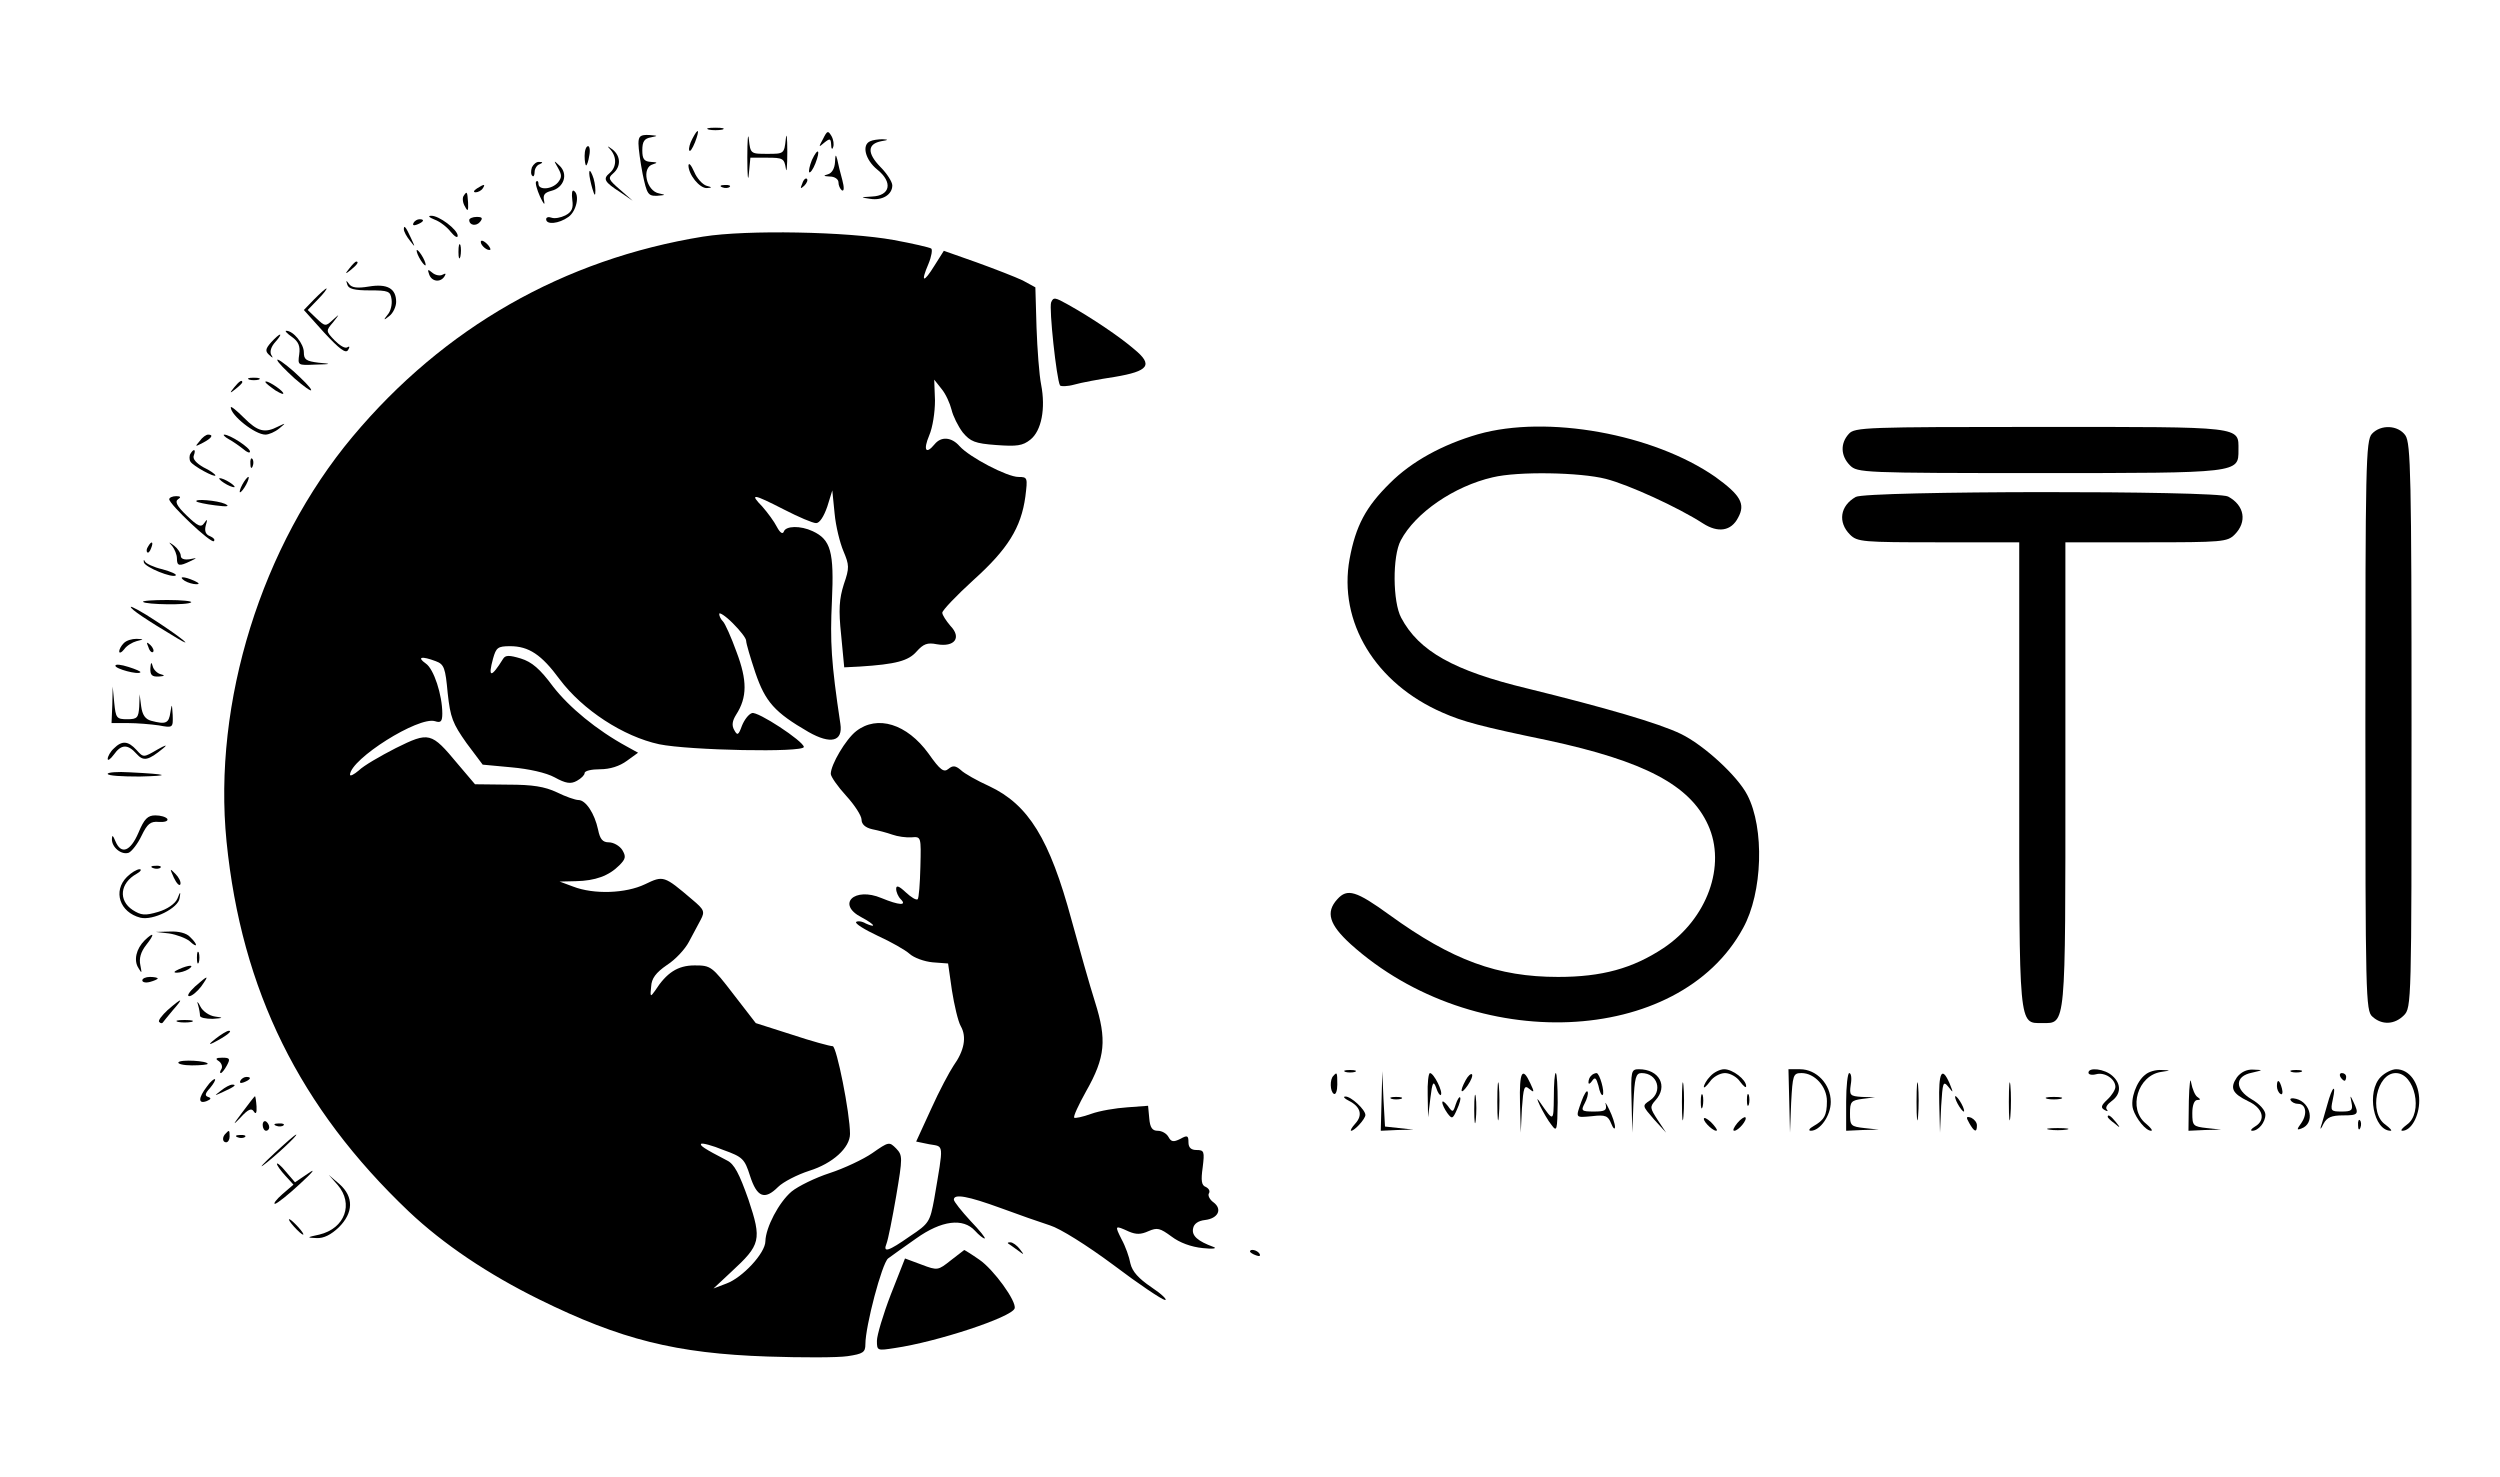 <?xml version="1.0" standalone="no"?>
<!DOCTYPE svg PUBLIC "-//W3C//DTD SVG 20010904//EN"
 "http://www.w3.org/TR/2001/REC-SVG-20010904/DTD/svg10.dtd">
<svg version="1.0" xmlns="http://www.w3.org/2000/svg"
 width="650pt" height="384pt" viewBox="0 0 650 384"
 preserveAspectRatio="xMidYMid meet">

<g transform="translate(0,384) scale(0.1,-0.1)"
fill="#000000" stroke="none">
<path d="M1843 3503 c9 -2 25 -2 35 0 9 3 1 5 -18 5 -19 0 -27 -2 -17 -5z"/>
<path d="M1943 3430 c0 -47 2 -66 4 -42 l4 42 44 0 c40 0 44 -2 48 -27 2 -16
4 4 4 42 0 39 -2 53 -4 33 -4 -38 -5 -38 -48 -38 -43 0 -44 0 -48 38 -2 20 -4
-1 -4 -48z"/>
<path d="M1800 3479 c-6 -11 -10 -25 -8 -30 2 -5 8 4 15 21 13 34 9 40 -7 9z"/>
<path d="M2140 3479 c-12 -22 -12 -23 3 -10 15 12 17 11 18 -5 0 -11 3 -14 5
-7 3 7 1 20 -4 29 -9 15 -11 15 -22 -7z"/>
<path d="M1660 3467 c0 -13 5 -49 11 -80 11 -52 14 -57 38 -56 22 2 23 2 5 6
-34 6 -47 68 -16 76 13 4 11 5 -5 6 -18 1 -23 7 -23 30 0 23 5 31 23 34 19 4
18 4 -5 6 -23 1 -28 -3 -28 -22z"/>
<path d="M2263 3473 c-23 -9 -14 -48 18 -74 41 -33 34 -68 -14 -70 -31 -2 -31
-2 -4 -6 31 -5 57 11 57 35 0 9 -14 31 -31 48 -35 36 -34 60 3 67 18 3 19 4 3
5 -11 0 -26 -2 -32 -5z"/>
<path d="M1520 3435 c0 -14 2 -25 4 -25 2 0 6 11 8 25 3 14 1 25 -3 25 -5 0
-9 -11 -9 -25z"/>
<path d="M1588 3450 c16 -19 15 -45 -3 -60 -18 -15 -14 -23 28 -50 l32 -22
-33 29 c-30 26 -32 30 -18 42 21 18 20 45 -1 62 -15 11 -16 11 -5 -1z"/>
<path d="M2111 3424 c-6 -15 -9 -29 -7 -32 3 -2 10 8 16 23 14 36 7 43 -9 9z"/>
<path d="M2171 3418 c-1 -16 -8 -28 -18 -31 -14 -4 -12 -5 5 -6 12 0 22 -7 22
-15 0 -8 4 -17 9 -21 6 -3 6 8 1 27 -5 18 -11 42 -13 53 -4 15 -5 14 -6 -7z"/>
<path d="M1383 3405 c-3 -9 -3 -19 1 -22 3 -4 6 1 6 10 0 8 6 18 13 20 9 4 9
6 -1 6 -7 1 -15 -6 -19 -14z"/>
<path d="M1451 3403 c10 -18 10 -24 0 -37 -16 -19 -51 -21 -51 -4 0 6 -2 9 -6
6 -3 -3 2 -21 10 -39 9 -19 13 -24 11 -13 -4 17 0 23 19 28 32 8 44 43 21 65
-16 15 -16 15 -4 -6z"/>
<path d="M1790 3410 c0 -24 29 -60 48 -59 14 1 14 2 -1 6 -10 3 -25 19 -32 36
-8 18 -14 25 -15 17z"/>
<path d="M1532 3390 c0 -8 4 -26 8 -40 6 -20 8 -21 8 -5 0 11 -3 29 -8 40 -5
12 -8 14 -8 5z"/>
<path d="M2086 3363 c-6 -14 -5 -15 5 -6 7 7 10 15 7 18 -3 3 -9 -2 -12 -12z"/>
<path d="M1240 3350 c-9 -6 -10 -10 -3 -10 6 0 15 5 18 10 8 12 4 12 -15 0z"/>
<path d="M1878 3353 c7 -3 16 -2 19 1 4 3 -2 6 -13 5 -11 0 -14 -3 -6 -6z"/>
<path d="M1488 3320 c3 -21 -1 -31 -18 -40 -12 -6 -28 -9 -36 -6 -8 3 -14 1
-14 -4 0 -15 33 -12 58 6 21 15 30 58 14 68 -5 3 -6 -8 -4 -24z"/>
<path d="M1205 3330 c-3 -5 -2 -18 4 -27 7 -14 9 -12 8 10 -2 30 -3 31 -12 17z"/>
<path d="M1130 3269 c14 -5 33 -20 42 -32 10 -12 18 -17 18 -10 0 16 -49 53
-69 52 -9 0 -6 -4 9 -10z"/>
<path d="M1220 3268 c0 -14 18 -17 28 -5 8 10 6 13 -9 13 -10 0 -19 -4 -19 -8z"/>
<path d="M1075 3260 c-3 -6 1 -7 9 -4 18 7 21 14 7 14 -6 0 -13 -4 -16 -10z"/>
<path d="M1050 3244 c0 -6 7 -19 16 -30 14 -18 14 -18 3 6 -14 31 -19 36 -19
24z"/>
<path d="M1829 3225 c-364 -59 -675 -237 -912 -520 -237 -283 -364 -691 -328
-1053 39 -387 190 -692 474 -962 90 -85 206 -163 340 -229 211 -104 355 -140
593 -148 89 -3 182 -3 208 1 40 6 46 10 46 31 0 47 43 210 59 223 9 7 42 30
73 52 66 47 122 54 153 20 10 -11 21 -20 25 -20 4 0 -13 21 -37 46 -23 25 -43
50 -43 55 0 16 37 9 122 -22 46 -17 103 -37 128 -45 26 -8 95 -51 165 -103 66
-50 126 -90 134 -91 7 0 -8 15 -35 33 -34 23 -50 41 -55 62 -3 17 -13 45 -23
63 -18 36 -18 37 19 20 19 -8 31 -8 51 1 23 10 30 8 60 -14 21 -16 51 -27 81
-30 26 -3 39 -1 28 3 -41 15 -57 29 -53 48 2 12 13 20 31 22 34 4 46 28 22 46
-10 7 -15 18 -12 23 4 6 0 13 -8 17 -11 4 -13 16 -8 51 5 41 4 45 -16 45 -14
0 -21 6 -21 20 0 18 -3 19 -21 9 -18 -9 -24 -8 -31 5 -5 9 -17 16 -28 16 -14
0 -20 8 -22 33 l-3 32 -54 -4 c-30 -2 -72 -9 -94 -17 -22 -8 -42 -12 -44 -10
-3 3 11 33 31 69 50 88 54 134 23 232 -14 44 -41 140 -61 213 -57 211 -112
300 -214 348 -31 14 -65 33 -74 42 -14 12 -21 12 -32 3 -12 -10 -21 -4 -52 40
-56 77 -133 101 -188 58 -27 -21 -66 -87 -66 -111 0 -7 18 -33 40 -57 22 -24
40 -52 40 -62 0 -12 10 -21 28 -25 15 -3 38 -9 52 -14 14 -5 36 -8 50 -7 25 2
25 2 23 -77 -1 -43 -4 -81 -7 -84 -4 -3 -17 5 -31 18 -18 17 -25 19 -25 9 0
-8 5 -20 12 -27 17 -17 -4 -16 -50 3 -71 30 -118 -16 -52 -50 17 -9 30 -18 30
-21 0 -2 -8 0 -19 5 -10 6 -21 7 -25 4 -4 -4 22 -20 56 -36 35 -16 72 -37 83
-47 11 -10 38 -20 60 -22 l40 -3 10 -70 c6 -38 16 -81 23 -93 16 -28 9 -64
-19 -103 -10 -15 -37 -65 -58 -112 l-39 -85 34 -7 c39 -7 38 6 13 -142 -11
-59 -13 -64 -63 -97 -57 -40 -71 -44 -61 -19 4 10 15 65 25 123 17 101 17 106
0 124 -18 18 -19 18 -62 -12 -23 -16 -74 -40 -111 -52 -37 -12 -82 -34 -99
-48 -33 -28 -67 -93 -68 -129 0 -31 -60 -95 -101 -110 l-34 -13 46 43 c77 71
80 83 45 188 -24 68 -37 93 -56 102 -60 31 -71 39 -67 43 2 3 29 -4 58 -16 50
-18 55 -23 69 -67 18 -56 38 -64 73 -29 13 13 50 32 81 42 61 19 106 60 106
96 0 54 -35 228 -45 228 -7 0 -55 13 -106 30 l-94 30 -58 75 c-56 73 -59 75
-101 75 -44 0 -73 -19 -103 -66 -12 -17 -13 -16 -10 11 1 21 12 36 41 56 22
14 47 41 57 60 10 19 24 45 31 58 11 21 9 26 -22 52 -74 63 -75 63 -123 40
-50 -24 -133 -27 -187 -6 l-35 13 42 1 c51 1 86 14 113 41 17 17 18 23 8 40
-7 11 -23 20 -35 20 -16 0 -23 8 -28 33 -9 42 -32 77 -51 77 -8 0 -34 9 -56
20 -32 15 -63 20 -127 20 l-86 1 -45 53 c-69 83 -74 84 -161 41 -41 -21 -84
-46 -96 -58 -13 -11 -23 -16 -23 -11 2 41 178 152 221 139 15 -5 19 -1 19 20
0 48 -22 116 -43 130 -24 17 -11 20 26 6 22 -8 25 -18 31 -83 7 -64 13 -79 49
-130 l42 -56 75 -7 c45 -4 90 -14 112 -26 29 -16 42 -18 58 -9 11 6 20 15 20
20 0 6 18 10 40 10 26 0 51 8 70 22 l29 21 -29 16 c-79 43 -150 102 -192 156
-34 46 -55 64 -84 73 -30 9 -40 9 -46 -1 -31 -50 -40 -50 -26 1 8 28 12 32 44
32 49 0 82 -22 129 -86 60 -80 166 -149 259 -169 78 -16 376 -22 376 -7 -1 15
-121 94 -135 88 -9 -3 -20 -18 -26 -33 -9 -25 -12 -26 -20 -11 -7 12 -5 24 5
40 29 45 29 89 1 163 -14 39 -30 74 -35 79 -6 6 -10 14 -10 20 0 5 16 -5 35
-24 19 -19 35 -39 35 -46 0 -7 11 -44 24 -83 26 -76 50 -103 138 -154 58 -33
90 -25 83 21 -24 160 -27 214 -22 319 6 129 -3 160 -50 182 -32 15 -70 14 -75
-1 -3 -8 -10 -3 -18 12 -7 14 -24 37 -38 53 -34 35 -25 34 57 -8 37 -19 74
-35 83 -35 9 0 20 17 29 43 l13 42 6 -60 c3 -33 14 -77 23 -98 15 -36 16 -43
1 -86 -12 -38 -14 -66 -7 -132 l8 -84 40 2 c95 6 127 15 148 39 18 20 28 24
53 19 46 -8 65 17 35 48 -11 13 -21 28 -21 34 0 6 36 44 81 85 89 80 124 136
135 217 6 49 6 51 -18 51 -29 0 -127 51 -153 80 -21 24 -48 26 -65 5 -23 -28
-30 -15 -14 23 9 21 15 60 15 91 l-2 54 19 -24 c11 -13 22 -38 26 -54 4 -17
17 -43 29 -59 20 -24 32 -29 87 -33 54 -4 69 -2 89 14 29 23 40 81 28 143 -5
25 -10 92 -12 149 l-3 104 -33 18 c-19 9 -73 30 -120 47 l-85 30 -24 -38 c-29
-47 -37 -45 -16 4 8 19 11 38 7 40 -5 3 -48 13 -97 22 -120 22 -383 27 -495 9z"/>
<path d="M1250 3211 c0 -10 19 -25 25 -20 1 2 -3 10 -11 17 -8 7 -14 8 -14 3z"/>
<path d="M1192 3185 c0 -16 2 -22 5 -12 2 9 2 23 0 30 -3 6 -5 -1 -5 -18z"/>
<path d="M1090 3170 c6 -11 13 -20 16 -20 2 0 0 9 -6 20 -6 11 -13 20 -16 20
-2 0 0 -9 6 -20z"/>
<path d="M909 3143 c-13 -16 -12 -17 4 -4 16 13 21 21 13 21 -2 0 -10 -8 -17
-17z"/>
<path d="M1116 3126 c7 -19 30 -21 40 -4 4 7 3 8 -5 4 -6 -4 -19 -2 -27 5 -12
10 -13 9 -8 -5z"/>
<path d="M903 3100 c3 -11 18 -15 58 -15 49 0 54 -2 57 -23 2 -13 -2 -31 -10
-40 -12 -15 -11 -16 5 -3 9 7 17 24 17 36 0 35 -23 48 -71 40 -30 -5 -44 -3
-51 6 -8 11 -9 11 -5 -1z"/>
<path d="M817 3062 l-27 -28 53 -59 c40 -43 56 -55 62 -45 5 8 4 11 -2 7 -6
-4 -20 5 -33 18 -23 24 -23 25 -4 47 18 23 18 23 -1 6 -18 -17 -20 -17 -42 4
l-23 22 27 28 c15 15 24 28 22 28 -3 0 -17 -13 -32 -28z"/>
<path d="M2733 3054 c-6 -15 14 -200 23 -216 2 -3 19 -3 37 2 17 5 65 14 105
20 89 15 101 31 51 72 -37 32 -111 82 -172 116 -34 19 -38 20 -44 6z"/>
<path d="M759 2964 c17 -12 22 -24 19 -45 -4 -29 -4 -29 41 -27 44 1 44 2 9 5
-32 4 -38 8 -38 27 0 22 -27 56 -46 56 -4 0 2 -7 15 -16z"/>
<path d="M705 2950 c-15 -17 -16 -23 -5 -33 10 -9 11 -9 5 1 -4 8 0 21 11 33
9 10 15 19 12 19 -3 0 -13 -9 -23 -20z"/>
<path d="M721 2904 c0 -5 21 -26 45 -48 24 -21 44 -35 43 -30 0 5 -21 26 -45
48 -24 21 -44 35 -43 30z"/>
<path d="M648 2853 c6 -2 18 -2 25 0 6 3 1 5 -13 5 -14 0 -19 -2 -12 -5z"/>
<path d="M609 2833 c-13 -16 -12 -17 4 -4 9 7 17 15 17 17 0 8 -8 3 -21 -13z"/>
<path d="M690 2847 c0 -3 12 -12 26 -22 15 -9 23 -12 20 -6 -7 11 -46 35 -46
28z"/>
<path d="M600 2781 c0 -21 63 -71 90 -71 9 0 25 7 36 16 18 15 18 15 -3 5 -35
-18 -53 -13 -89 23 -19 19 -34 31 -34 27z"/>
<path d="M3843 2711 c-93 -27 -173 -71 -229 -127 -63 -62 -89 -111 -105 -197
-30 -164 67 -324 242 -400 52 -23 100 -36 274 -72 250 -54 369 -116 416 -220
48 -105 -2 -244 -116 -320 -80 -53 -160 -75 -274 -75 -157 0 -275 43 -438 161
-87 63 -110 70 -136 41 -31 -34 -21 -66 35 -117 320 -288 853 -266 1020 42 51
92 56 260 11 346 -25 49 -113 130 -173 159 -58 28 -196 68 -399 118 -191 46
-282 97 -328 184 -22 41 -23 160 -1 201 38 72 139 141 239 164 66 16 227 13
294 -4 59 -15 188 -74 253 -116 39 -25 73 -20 91 15 20 36 6 59 -59 106 -161
112 -438 162 -617 111z"/>
<path d="M4807 2712 c-23 -25 -21 -58 3 -82 19 -19 33 -20 493 -20 521 0 517
0 517 60 0 62 16 60 -514 60 -455 0 -484 -1 -499 -18z"/>
<path d="M6167 2712 c-16 -17 -17 -84 -17 -759 0 -704 1 -741 18 -756 25 -23
58 -21 82 3 20 20 20 33 20 753 0 647 -2 735 -16 755 -19 27 -64 29 -87 4z"/>
<path d="M519 2693 c-13 -15 -12 -15 9 -4 23 12 28 21 13 21 -5 0 -15 -7 -22
-17z"/>
<path d="M595 2698 c11 -6 28 -18 38 -26 9 -8 17 -11 17 -6 0 10 -52 44 -67
44 -4 0 1 -6 12 -12z"/>
<path d="M495 2660 c-3 -5 -3 -15 0 -20 7 -12 65 -43 65 -36 0 3 -14 13 -31
21 -19 11 -29 22 -25 31 6 16 0 19 -9 4z"/>
<path d="M651 2634 c0 -11 3 -14 6 -6 3 7 2 16 -1 19 -3 4 -6 -2 -5 -13z"/>
<path d="M570 2596 c0 -3 9 -10 20 -16 11 -6 20 -8 20 -6 0 3 -9 10 -20 16
-11 6 -20 8 -20 6z"/>
<path d="M630 2580 c-6 -11 -8 -20 -6 -20 3 0 10 9 16 20 6 11 8 20 6 20 -3 0
-10 -9 -16 -20z"/>
<path d="M4825 2548 c-41 -23 -47 -66 -15 -98 19 -19 33 -20 230 -20 l210 0 0
-603 c0 -664 -2 -647 60 -647 62 0 60 -17 60 647 l0 603 210 0 c197 0 211 1
230 20 33 33 26 76 -17 99 -30 16 -940 15 -968 -1z"/>
<path d="M440 2542 c0 -13 109 -116 116 -109 4 4 -1 9 -10 13 -11 4 -15 13
-11 28 5 16 4 18 -4 6 -8 -12 -16 -9 -46 20 -25 24 -31 36 -22 42 8 5 7 8 -5
8 -10 0 -18 -4 -18 -8z"/>
<path d="M511 2536 c2 -2 24 -7 49 -10 31 -4 39 -3 25 4 -20 9 -82 14 -74 6z"/>
<path d="M385 2419 c-4 -6 -5 -12 -2 -15 2 -3 7 2 10 11 7 17 1 20 -8 4z"/>
<path d="M448 2420 c6 -8 12 -22 12 -32 0 -20 6 -21 35 -7 19 9 18 9 -2 5 -14
-2 -23 1 -23 9 0 7 -8 19 -17 26 -15 11 -16 11 -5 -1z"/>
<path d="M374 2378 c3 -13 75 -42 83 -34 3 3 -13 10 -35 16 -22 5 -43 15 -45
20 -3 6 -4 5 -3 -2z"/>
<path d="M480 2330 c8 -5 22 -9 30 -9 10 0 8 3 -5 9 -27 12 -43 12 -25 0z"/>
<path d="M372 2275 c7 -7 118 -9 125 -1 3 3 -24 6 -62 6 -38 0 -66 -2 -63 -5z"/>
<path d="M340 2262 c0 -6 38 -32 120 -81 48 -29 12 1 -54 44 -36 24 -66 40
-66 37z"/>
<path d="M322 2168 c-7 -7 -12 -16 -12 -22 0 -5 6 -3 13 6 6 9 21 18 32 21 20
5 20 5 0 6 -12 0 -26 -4 -33 -11z"/>
<path d="M386 2157 c3 -10 9 -15 12 -12 3 3 0 11 -7 18 -10 9 -11 8 -5 -6z"/>
<path d="M300 2109 c0 -8 59 -24 65 -17 2 2 -12 8 -31 14 -19 6 -34 8 -34 3z"/>
<path d="M391 2103 c-1 -18 4 -23 22 -22 15 1 17 3 5 6 -9 2 -19 12 -21 21 -3
12 -5 10 -6 -5z"/>
<path d="M292 2008 l-2 -48 43 0 c23 0 59 -3 80 -6 37 -7 37 -6 36 27 -2 30
-2 31 -6 7 -4 -29 -12 -32 -50 -22 -15 4 -23 15 -26 38 l-4 31 -1 -32 c-2 -29
-5 -33 -31 -33 -28 0 -30 3 -34 43 l-4 42 -1 -47z"/>
<path d="M296 1894 c-9 -8 -16 -21 -16 -27 0 -6 7 -1 16 11 19 27 36 28 59 2
18 -20 30 -18 70 15 12 10 5 8 -16 -4 -36 -21 -36 -21 -54 -1 -22 24 -38 25
-59 4z"/>
<path d="M280 1828 c0 -5 37 -7 83 -7 85 2 75 6 -26 11 -31 2 -57 0 -57 -4z"/>
<path d="M360 1675 c-21 -49 -45 -58 -60 -22 -6 15 -9 17 -9 6 -1 -22 25 -43
44 -36 8 4 23 23 33 44 15 31 23 38 45 36 15 -1 25 2 22 8 -4 5 -17 9 -31 9
-20 0 -29 -9 -44 -45z"/>
<path d="M398 1583 c7 -3 16 -2 19 1 4 3 -2 6 -13 5 -11 0 -14 -3 -6 -6z"/>
<path d="M330 1560 c-37 -37 -19 -92 35 -106 33 -8 99 25 102 51 3 18 2 18 -6
-2 -6 -13 -26 -27 -50 -34 -34 -10 -44 -9 -66 5 -38 25 -33 70 10 94 11 6 14
12 8 12 -7 0 -22 -9 -33 -20z"/>
<path d="M452 1558 c7 -15 15 -23 17 -17 2 6 -4 18 -13 27 -15 15 -15 15 -4
-10z"/>
<path d="M440 1413 c19 -3 43 -12 53 -20 21 -20 23 -10 1 11 -9 10 -30 15 -52
14 l-37 -1 35 -4z"/>
<path d="M376 1395 c-22 -22 -29 -52 -16 -72 9 -15 9 -14 5 7 -4 18 1 35 15
53 23 29 21 36 -4 12z"/>
<path d="M512 1350 c0 -14 2 -19 5 -12 2 6 2 18 0 25 -3 6 -5 1 -5 -13z"/>
<path d="M465 1320 c-13 -6 -15 -9 -5 -9 8 0 22 4 30 9 18 12 2 12 -25 0z"/>
<path d="M370 1291 c0 -5 9 -7 20 -4 11 3 20 7 20 9 0 2 -9 4 -20 4 -11 0 -20
-4 -20 -9z"/>
<path d="M507 1275 c-15 -14 -22 -25 -15 -25 7 0 21 12 31 25 22 31 19 31 -16
0z"/>
<path d="M436 1214 c-15 -14 -26 -28 -22 -31 3 -4 7 -4 9 -2 1 2 13 16 26 32
30 34 25 34 -13 1z"/>
<path d="M515 1227 c3 -10 5 -23 5 -28 0 -5 15 -8 33 -8 28 2 29 3 6 6 -15 2
-32 14 -38 26 -7 14 -10 15 -6 4z"/>
<path d="M463 1183 c9 -2 25 -2 35 0 9 3 1 5 -18 5 -19 0 -27 -2 -17 -5z"/>
<path d="M560 1139 c-17 -13 -18 -17 -5 -10 33 17 51 31 40 31 -5 0 -21 -10
-35 -21z"/>
<path d="M464 1078 c-3 -4 13 -8 35 -8 23 0 41 2 41 4 0 8 -71 12 -76 4z"/>
<path d="M569 1081 c7 -5 10 -14 7 -20 -4 -6 -5 -11 -2 -11 3 0 10 9 16 20 9
17 8 20 -12 20 -17 0 -19 -3 -9 -9z"/>
<path d="M3498 1053 c6 -2 18 -2 25 0 6 3 1 5 -13 5 -14 0 -19 -2 -12 -5z"/>
<path d="M4242 978 l2 -83 3 78 c3 65 6 77 21 77 42 0 56 -48 22 -71 -21 -14
-20 -14 10 -49 l32 -35 -22 33 c-20 31 -21 34 -6 51 34 37 10 81 -43 81 -20 0
-21 -5 -19 -82z"/>
<path d="M4447 1042 c-10 -10 -17 -23 -17 -28 0 -4 7 2 16 14 8 12 26 22 39
22 13 0 31 -10 39 -22 9 -12 16 -18 16 -12 0 17 -35 44 -57 44 -11 0 -27 -8
-36 -18z"/>
<path d="M4652 978 l2 -83 3 78 c4 72 5 77 27 77 34 0 66 -35 66 -73 0 -37 -7
-49 -35 -65 -11 -6 -14 -12 -7 -12 24 0 52 39 52 75 0 46 -37 85 -80 85 l-30
0 2 -82z"/>
<path d="M5430 1051 c0 -5 9 -7 20 -4 22 6 50 -12 50 -33 0 -7 -9 -22 -21 -33
-16 -15 -18 -21 -7 -27 7 -4 10 -4 6 1 -5 5 1 14 12 22 25 18 26 45 2 66 -20
18 -62 23 -62 8z"/>
<path d="M5578 1046 c-23 -17 -40 -64 -32 -90 8 -25 33 -56 47 -56 5 0 -1 8
-14 19 -47 38 -21 125 40 134 26 4 26 4 1 5 -14 1 -33 -4 -42 -12z"/>
<path d="M5816 1039 c-19 -28 -12 -42 29 -62 39 -18 47 -49 18 -66 -10 -6 -13
-11 -7 -11 16 0 34 22 34 42 0 11 -15 28 -36 40 -44 26 -44 60 1 69 30 7 30 7
3 8 -17 1 -32 -7 -42 -20z"/>
<path d="M5958 1053 c6 -2 18 -2 25 0 6 3 1 5 -13 5 -14 0 -19 -2 -12 -5z"/>
<path d="M6190 1040 c-38 -38 -19 -140 26 -140 4 0 -2 7 -14 16 -44 30 -23
134 27 134 50 0 72 -104 29 -134 -12 -9 -18 -16 -12 -16 23 0 44 38 44 78 0
47 -26 82 -60 82 -11 0 -29 -9 -40 -20z"/>
<path d="M3467 1043 c-10 -9 -9 -41 1 -47 5 -3 9 8 9 24 0 33 -1 33 -10 23z"/>
<path d="M3592 978 l-2 -78 43 2 42 1 -37 4 -37 4 -4 72 -3 72 -2 -77z"/>
<path d="M3712 993 l1 -58 6 50 c5 42 8 46 15 27 4 -13 10 -21 12 -19 7 7 -18
57 -28 57 -4 0 -7 -26 -6 -57z"/>
<path d="M3811 1032 c-17 -31 -13 -40 5 -14 9 13 14 26 11 29 -3 2 -10 -4 -16
-15z"/>
<path d="M3893 975 c0 -44 2 -61 4 -37 2 23 2 59 0 80 -2 20 -4 1 -4 -43z"/>
<path d="M3952 973 l2 -78 3 63 c4 55 6 62 19 51 13 -11 14 -9 3 14 -21 46
-29 30 -27 -50z"/>
<path d="M4040 988 c-1 -66 0 -66 -38 -11 -7 10 -6 5 2 -12 8 -16 21 -39 30
-50 14 -19 15 -14 16 58 0 42 -2 77 -5 77 -3 0 -5 -28 -5 -62z"/>
<path d="M4137 1043 c-4 -3 -7 -11 -7 -17 0 -6 4 -4 9 3 8 12 11 9 17 -12 3
-16 8 -26 11 -24 6 7 -8 57 -16 57 -4 0 -11 -3 -14 -7z"/>
<path d="M4373 975 c0 -44 2 -61 4 -37 2 23 2 59 0 80 -2 20 -4 1 -4 -43z"/>
<path d="M4800 975 l0 -75 43 2 42 1 -37 4 c-36 4 -38 6 -38 38 0 31 3 34 33
38 l32 4 -34 1 c-31 2 -33 4 -29 32 3 17 1 30 -4 30 -4 0 -8 -34 -8 -75z"/>
<path d="M4983 975 c0 -44 2 -61 4 -37 2 23 2 59 0 80 -2 20 -4 1 -4 -43z"/>
<path d="M5042 973 l2 -78 3 69 c4 62 5 67 19 50 13 -17 13 -16 3 9 -20 46
-29 30 -27 -50z"/>
<path d="M5223 975 c0 -44 2 -61 4 -37 2 23 2 59 0 80 -2 20 -4 1 -4 -43z"/>
<path d="M5691 978 l-1 -78 43 2 42 1 -37 4 c-36 4 -38 6 -38 39 0 20 5 34 13
34 9 0 9 2 0 8 -6 4 -13 21 -16 37 -2 17 -5 -5 -6 -47z"/>
<path d="M6085 1040 c3 -5 8 -10 11 -10 2 0 4 5 4 10 0 6 -5 10 -11 10 -5 0
-7 -4 -4 -10z"/>
<path d="M538 1015 c-23 -30 -23 -46 -1 -38 12 5 13 8 4 11 -9 3 -8 9 5 23 9
11 15 21 13 23 -2 2 -12 -6 -21 -19z"/>
<path d="M625 1030 c-3 -6 1 -7 9 -4 18 7 21 14 7 14 -6 0 -13 -4 -16 -10z"/>
<path d="M5920 1016 c0 -8 4 -17 9 -20 5 -4 7 3 4 14 -6 23 -13 26 -13 6z"/>
<path d="M574 1004 c-18 -14 -18 -14 6 -3 31 14 36 19 24 19 -6 0 -19 -7 -30
-16z"/>
<path d="M3833 955 c0 -33 2 -45 4 -27 2 18 2 45 0 60 -2 15 -4 0 -4 -33z"/>
<path d="M4112 977 c-16 -45 -17 -43 28 -39 34 4 41 1 49 -19 5 -13 10 -17 10
-9 0 8 -7 29 -15 45 -8 17 -12 22 -9 13 3 -15 -2 -18 -31 -18 -32 0 -34 2 -24
21 6 11 10 25 8 30 -2 6 -9 -5 -16 -24z"/>
<path d="M6051 968 c-7 -24 -14 -50 -17 -58 -2 -8 1 -5 7 8 9 17 21 22 51 22
40 0 42 3 27 35 -9 19 -9 18 -5 -2 4 -20 0 -23 -26 -23 -28 0 -29 2 -23 30 10
45 -1 36 -14 -12z"/>
<path d="M4422 975 c0 -16 2 -22 5 -12 2 9 2 23 0 30 -3 6 -5 -1 -5 -18z"/>
<path d="M4542 980 c0 -14 2 -19 5 -12 2 6 2 18 0 25 -3 6 -5 1 -5 -13z"/>
<path d="M630 948 c-25 -33 -26 -36 -5 -14 20 22 29 26 35 16 5 -8 8 -4 7 13
-1 15 -3 27 -4 27 -1 0 -16 -19 -33 -42z"/>
<path d="M3507 978 c30 -15 37 -37 17 -59 -10 -11 -14 -19 -11 -19 9 0 37 31
37 41 0 14 -38 49 -52 48 -7 0 -3 -5 9 -11z"/>
<path d="M3618 983 c6 -2 18 -2 25 0 6 3 1 5 -13 5 -14 0 -19 -2 -12 -5z"/>
<path d="M3785 969 c-7 -22 -8 -22 -21 -4 -8 10 -14 14 -14 9 0 -6 6 -18 13
-28 12 -16 14 -16 25 9 7 15 11 30 8 32 -2 2 -7 -6 -11 -18z"/>
<path d="M5090 970 c6 -11 13 -20 16 -20 2 0 0 9 -6 20 -6 11 -13 20 -16 20
-2 0 0 -9 6 -20z"/>
<path d="M5323 983 c9 -2 25 -2 35 0 9 3 1 5 -18 5 -19 0 -27 -2 -17 -5z"/>
<path d="M5956 979 c3 -5 11 -9 19 -9 20 0 25 -25 9 -49 -13 -18 -13 -20 0
-15 35 13 25 67 -14 77 -11 3 -18 1 -14 -4z"/>
<path d="M4430 931 c0 -10 29 -36 34 -30 1 2 -6 12 -16 22 -10 9 -18 13 -18 8z"/>
<path d="M4517 920 c-9 -11 -13 -20 -8 -20 11 0 35 29 29 35 -2 2 -12 -4 -21
-15z"/>
<path d="M5120 920 c13 -23 20 -26 20 -6 0 8 -7 16 -15 20 -13 4 -14 2 -5 -14z"/>
<path d="M5480 936 c0 -2 8 -10 18 -17 15 -13 16 -12 3 4 -13 16 -21 21 -21
13z"/>
<path d="M683 915 c0 -8 4 -15 9 -15 4 0 8 4 8 9 0 6 -4 12 -8 15 -5 3 -9 -1
-9 -9z"/>
<path d="M6131 914 c0 -11 3 -14 6 -6 3 7 2 16 -1 19 -3 4 -6 -2 -5 -13z"/>
<path d="M718 913 c7 -3 16 -2 19 1 4 3 -2 6 -13 5 -11 0 -14 -3 -6 -6z"/>
<path d="M5328 903 c12 -2 32 -2 45 0 12 2 2 4 -23 4 -25 0 -35 -2 -22 -4z"/>
<path d="M587 893 c-10 -9 -9 -23 1 -23 5 0 9 7 9 15 0 17 -1 18 -10 8z"/>
<path d="M618 883 c7 -3 16 -2 19 1 4 3 -2 6 -13 5 -11 0 -14 -3 -6 -6z"/>
<path d="M714 842 c-28 -26 -41 -40 -30 -32 29 21 92 80 86 80 -3 0 -28 -22
-56 -48z"/>
<path d="M720 814 c0 -4 10 -18 22 -31 l21 -23 -29 -25 c-16 -14 -24 -25 -19
-25 6 1 35 24 65 52 35 32 42 42 21 27 l-34 -23 -24 28 c-12 15 -23 24 -23 20z"/>
<path d="M878 759 c42 -49 19 -113 -48 -129 -33 -7 -33 -8 -7 -9 19 -1 38 9
58 28 38 38 39 79 2 112 l-28 24 23 -26z"/>
<path d="M765 650 c10 -11 20 -20 23 -20 3 0 -3 9 -13 20 -10 11 -20 20 -23
20 -3 0 3 -9 13 -20z"/>
<path d="M2621 607 c2 -1 13 -9 24 -17 19 -14 19 -14 6 3 -7 9 -18 17 -24 17
-6 0 -8 -1 -6 -3z"/>
<path d="M2472 563 c-33 -26 -34 -27 -76 -11 l-43 16 -37 -94 c-20 -52 -36
-106 -36 -120 0 -26 1 -26 46 -19 110 16 304 80 312 103 6 18 -55 102 -92 127
-20 14 -38 25 -39 25 -1 -1 -17 -13 -35 -27z"/>
<path d="M3250 586 c0 -2 7 -7 16 -10 8 -3 12 -2 9 4 -6 10 -25 14 -25 6z"/>
</g>
</svg>
